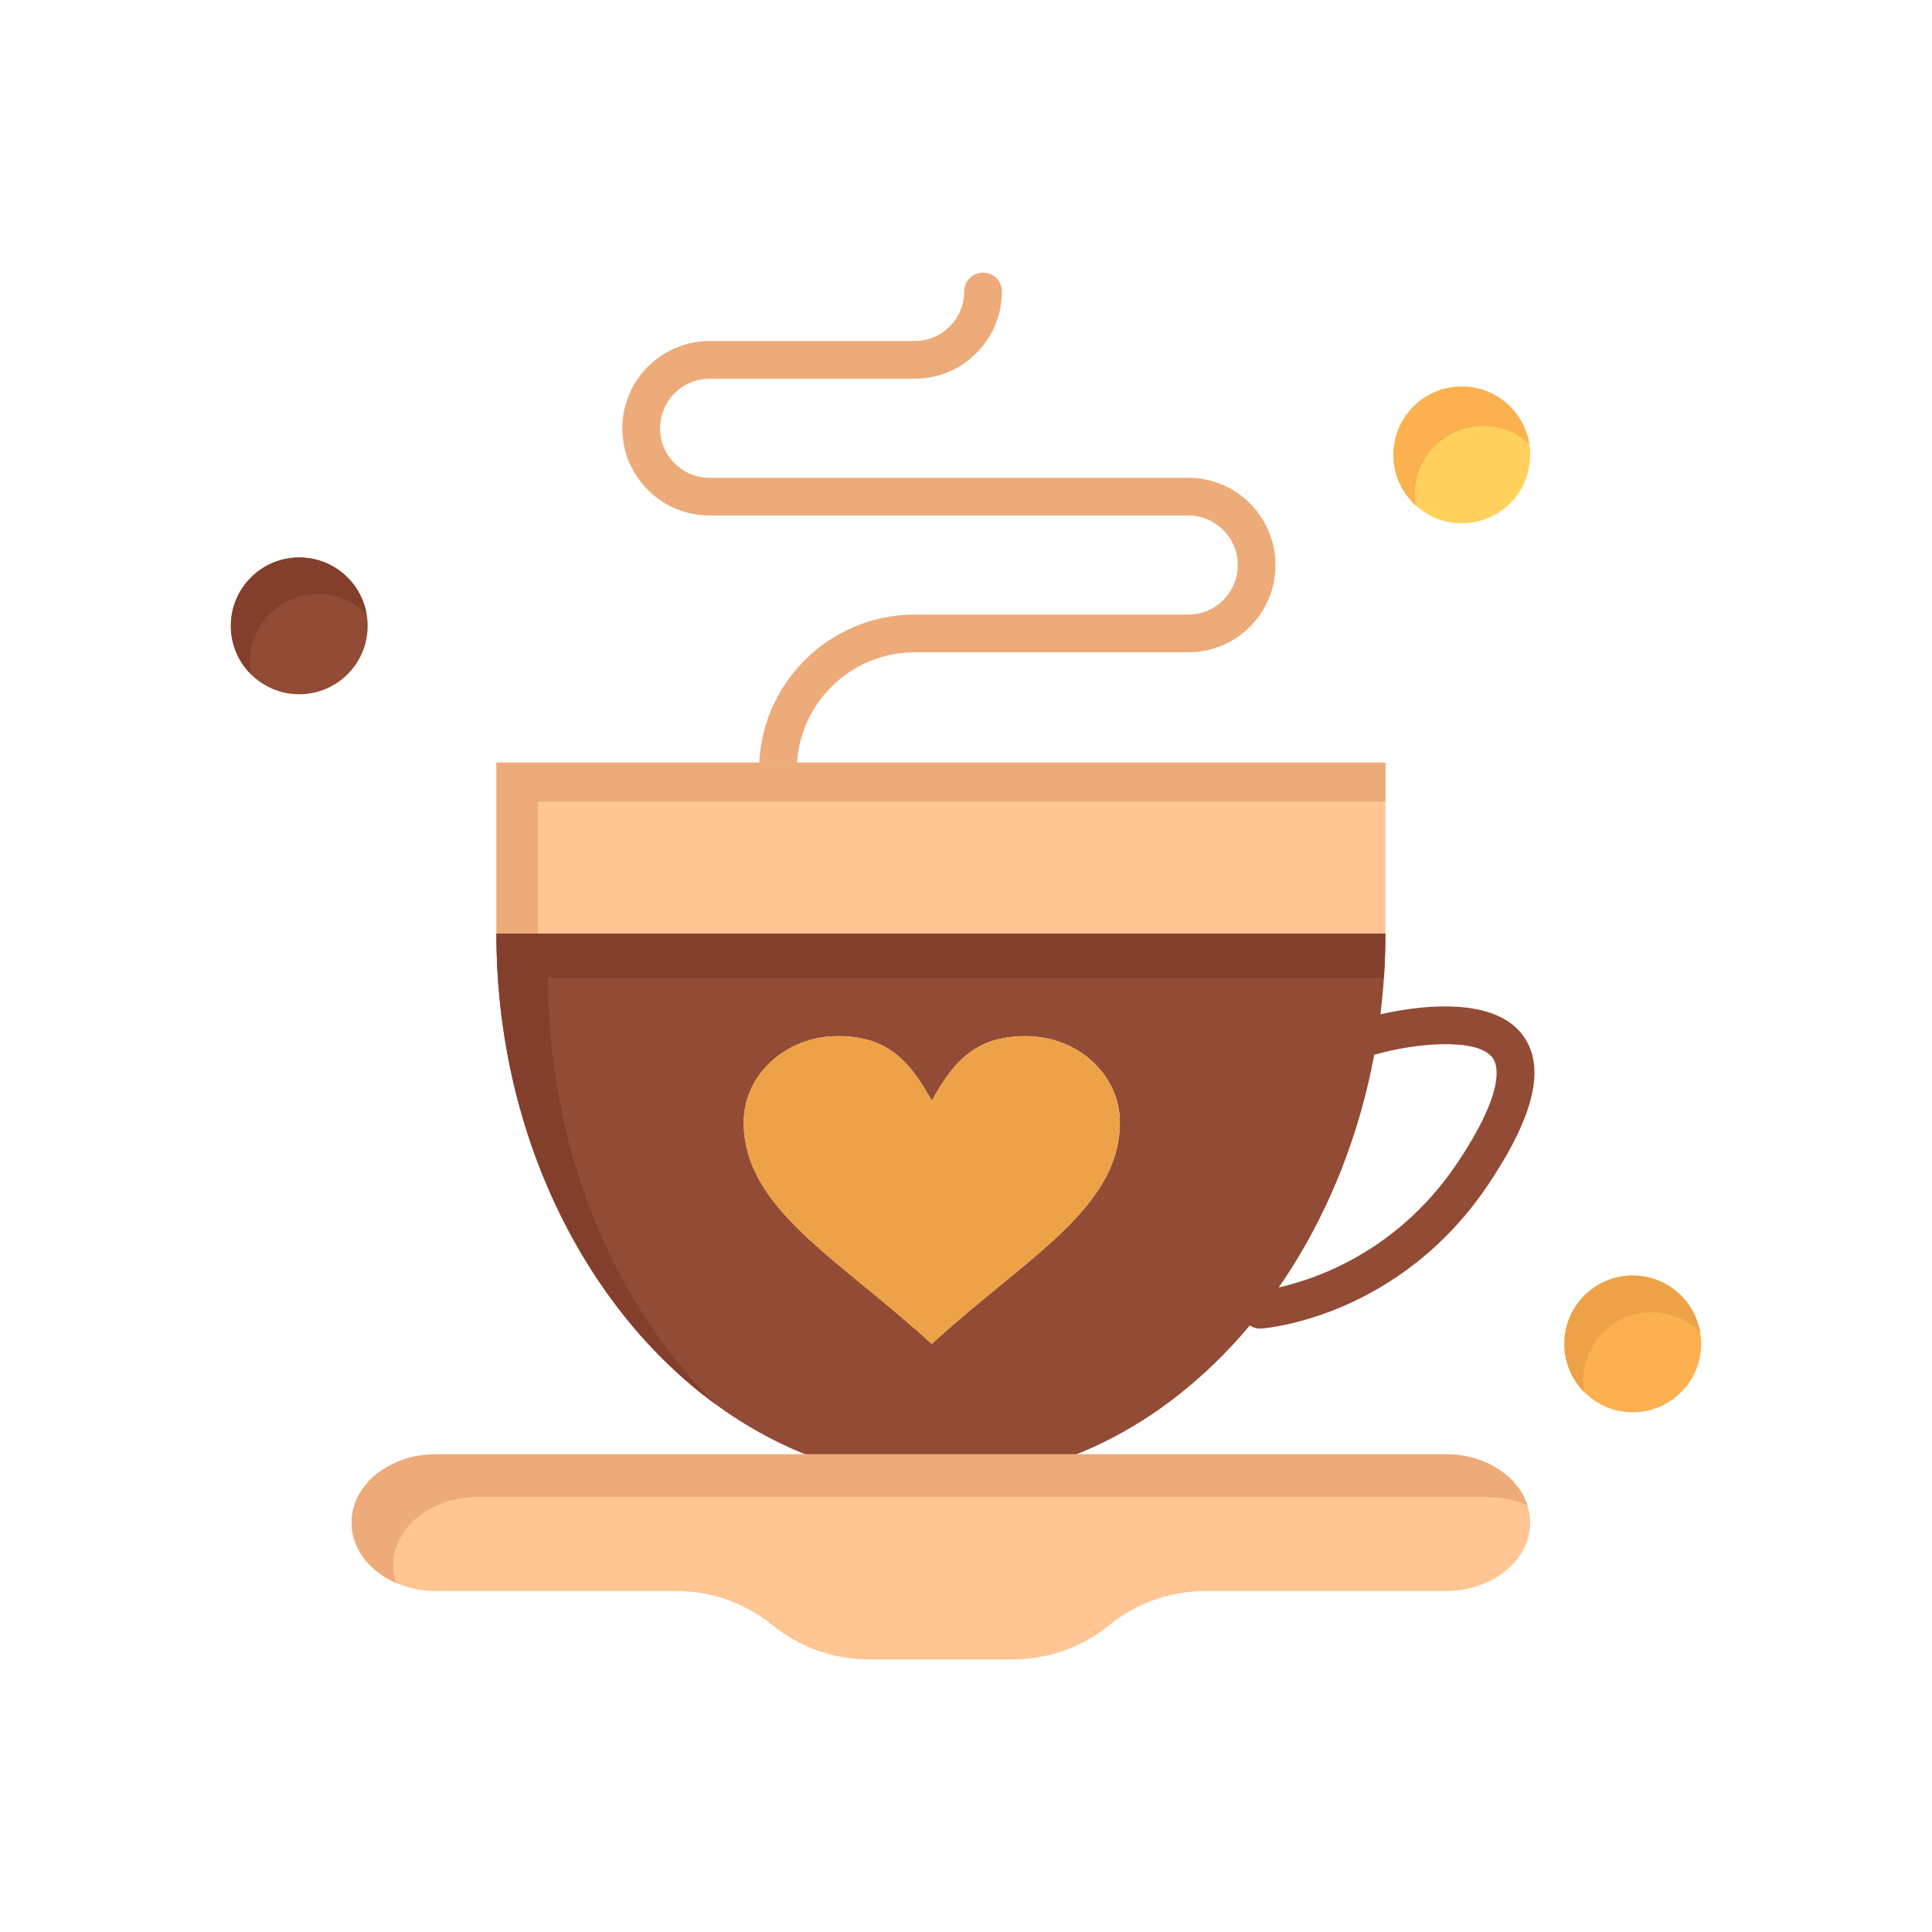 <!DOCTYPE svg PUBLIC "-//W3C//DTD SVG 1.1//EN" "http://www.w3.org/Graphics/SVG/1.1/DTD/svg11.dtd">
<!-- Uploaded to: SVG Repo, www.svgrepo.com, Transformed by: SVG Repo Mixer Tools -->
<svg width="800px" height="800px" viewBox="0 0 512 512" version="1.1" xml:space="preserve" xmlns="http://www.w3.org/2000/svg" xmlns:xlink="http://www.w3.org/1999/xlink" fill="#000000">
<g id="SVGRepo_bgCarrier" stroke-width="0"/>
<g id="SVGRepo_tracerCarrier" stroke-linecap="round" stroke-linejoin="round"/>
<g id="SVGRepo_iconCarrier"> <g id="_x35_74_x2C__Cup_x2C__Coffee_x2C__Tea_x2C__Love"> <g> <path d="M206.16,209.105c-2.762,0-5-2.239-5-5c0-22.74,18.505-41.24,41.25-41.24h72.49 c3.509,0,6.8-1.364,9.269-3.84c2.485-2.485,3.851-5.782,3.851-9.29c0-7.234-5.885-13.12-13.119-13.12H188.04 c-6.186,0-11.992-2.408-16.352-6.78c-4.363-4.363-6.769-10.168-6.769-16.34c0-12.749,10.371-23.12,23.12-23.12h54.37 c7.234,0,13.12-5.89,13.12-13.13c0-2.761,2.238-5,5-5s5,2.239,5,5c0,12.754-10.372,23.13-23.12,23.13h-54.37 c-7.234,0-13.12,5.886-13.12,13.12c0,3.501,1.365,6.794,3.846,9.274c2.474,2.482,5.766,3.846,9.274,3.846H314.9 c12.748,0,23.119,10.372,23.119,23.12c0,6.179-2.406,11.988-6.774,16.355c-4.353,4.367-10.159,6.774-16.345,6.774h-72.49 c-17.231,0-31.25,14.014-31.25,31.24C211.16,206.866,208.921,209.105,206.16,209.105z" style="fill:#EDAB7A;"/> <path d="M79.31,147.735c10,0,18.12,8.12,18.12,18.13c0,10.01-8.12,18.12-18.12,18.12 c-10.01,0-18.13-8.11-18.13-18.12C61.18,155.855,69.3,147.735,79.31,147.735z" style="fill:#924B35;"/> <path d="M66.18,175.532c0-10.01,8.12-18.13,18.13-18.13c5.012,0,9.551,2.041,12.832,5.335 c-1.485-8.518-8.899-15.002-17.832-15.002c-10.01,0-18.13,8.12-18.13,18.13c0,4.992,2.021,9.511,5.287,12.788 C66.29,177.637,66.18,176.599,66.18,175.532z" style="fill:#843F2C;"/> <path d="M432.69,338.025c10.01,0,18.13,8.109,18.13,18.12c0,10.01-8.12,18.13-18.13,18.13 c-10.011,0-18.12-8.12-18.12-18.13C414.57,346.135,422.68,338.025,432.69,338.025z" style="fill:#FBB14F;"/> <path d="M419.57,365.896c0-10.011,8.109-18.12,18.12-18.12c5.026,0,9.573,2.046,12.858,5.35 c-1.442-8.569-8.88-15.1-17.858-15.1c-10.011,0-18.12,8.109-18.12,18.12c0,4.987,2.015,9.504,5.273,12.782 C419.677,367.939,419.57,366.931,419.57,365.896z" style="fill:#EDA248;"/> <path d="M387.39,102.435c10.011,0,18.12,8.11,18.12,18.12c0,10.01-8.109,18.12-18.12,18.12 c-10.01,0-18.12-8.11-18.12-18.12C369.27,110.545,377.38,102.435,387.39,102.435z" style="fill:#FFD15C;"/> <path d="M374.937,131.055c0-10.01,8.11-18.12,18.12-18.12c4.709,0,8.983,1.81,12.205,4.753 c-1.377-8.643-8.84-15.253-17.872-15.253c-10.01,0-18.12,8.11-18.12,18.12c0,5.301,2.289,10.054,5.915,13.367 C375.035,132.986,374.937,132.033,374.937,131.055z" style="fill:#FBB14F;"/> <polygon points="367.14,202.105 367.14,247.415 131.55,247.415 131.55,202.105 206.16,202.105 " style="fill:#FFC592;"/> <polygon points="142.55,212.438 217.16,212.438 367.14,212.438 367.14,202.105 206.16,202.105 131.55,202.105 131.55,247.415 142.55,247.415 " style="fill:#EDAB7A;"/> <path d="M131.55,247.415h235.59c0,79.53-53.18,144.98-117.8,144.98S131.55,326.945,131.55,247.415z M296.78,297.445c0-12.62-11.16-22.851-24.94-22.851c-12.46,0-18.69,5.711-24.92,17.141c-6.22-11.43-12.45-17.141-24.91-17.141 c-13.75,0-24.91,10.23-24.91,22.851c0,22.84,24.91,35.86,49.82,58.7C271.84,333.306,296.78,320.285,296.78,297.445z" style="fill:#924B35;"/> <g> <path d="M145.217,259.081h221.534c0.254-3.851,0.389-7.74,0.389-11.666H131.55 c0,52.789,23.431,99.367,58.082,124.727C162.63,345.479,145.217,304.588,145.217,259.081z" style="fill:#843F2C;"/> </g> <path d="M271.84,274.595c13.78,0,24.94,10.23,24.94,22.851c0,22.84-24.94,35.86-49.86,58.7 c-24.91-22.84-49.82-35.86-49.82-58.7c0-12.62,11.16-22.851,24.91-22.851c12.46,0,18.69,5.711,24.91,17.141 C253.149,280.306,259.38,274.595,271.84,274.595z" style="fill:#eda248;"/> <g> <g> <g> <path d="M213.1,303.779c0-12.62,11.16-22.851,24.91-22.851c0.424,0,0.824,0.023,1.234,0.036 c-4.373-4.239-9.646-6.37-17.234-6.37c-13.75,0-24.91,10.23-24.91,22.851c0,22.84,24.91,35.86,49.82,58.7 c1.431-1.312,2.86-2.587,4.287-3.837C230.758,335.279,213.1,323.009,213.1,303.779z" style="fill:#eda248;"/> </g> </g> </g> <path d="M398.98,390.705c4.029,3.28,6.529,7.8,6.529,12.811c0,10.01-9.99,18.119-22.31,18.119h-63.71 c-4.65,0-9.23,0.801-13.55,2.33c-4.311,1.54-8.37,3.801-11.98,6.73c-7.21,5.87-16.229,9.06-25.52,9.06h-38.19 c-4.65,0-9.23-0.8-13.54-2.33c-4.32-1.529-8.37-3.8-11.98-6.729c-7.22-5.86-16.229-9.061-25.529-9.061h-63.71 c-6.16,0-11.74-2.029-15.771-5.31c-4.04-3.28-6.54-7.8-6.54-12.81c0-10.011,9.99-18.12,22.311-18.12h133.85H383.2 C389.36,385.396,394.94,387.425,398.98,390.705z" style="fill:#FFC592;"/> <path d="M104.18,414.849c0-10.011,9.99-18.12,22.311-18.12h133.85H394.2c3.826,0,7.426,0.785,10.574,2.164 c-1.019-3.146-3.051-5.954-5.794-8.188c-4.04-3.28-9.62-5.31-15.78-5.31H249.34H115.49c-12.32,0-22.311,8.109-22.311,18.12 c0,5.01,2.5,9.529,6.54,12.81c1.526,1.242,3.276,2.304,5.195,3.145C104.437,417.995,104.18,416.447,104.18,414.849z" style="fill:#EDAB7A;"/> <path d="M333.955,352.085c-2.594,0-4.786-2.001-4.981-4.629c-0.205-2.754,1.861-5.152,4.615-5.357 c0.304-0.024,31.939-2.894,52.701-34.028c12.711-19.068,10.708-25.751,9.257-27.738c-4.021-5.508-20.818-3.811-30.903-0.93 c-2.654,0.757-5.422-0.779-6.182-3.434c-0.759-2.655,0.779-5.423,3.434-6.182c3.246-0.928,32-8.677,41.729,4.648 c6.016,8.241,3.067,21.058-9.014,39.183c-23.564,35.336-58.791,38.343-60.279,38.453 C334.205,352.081,334.079,352.085,333.955,352.085z" style="fill:#924B35;"/> </g> </g> <g id="Layer_1"/> </g>
</svg>